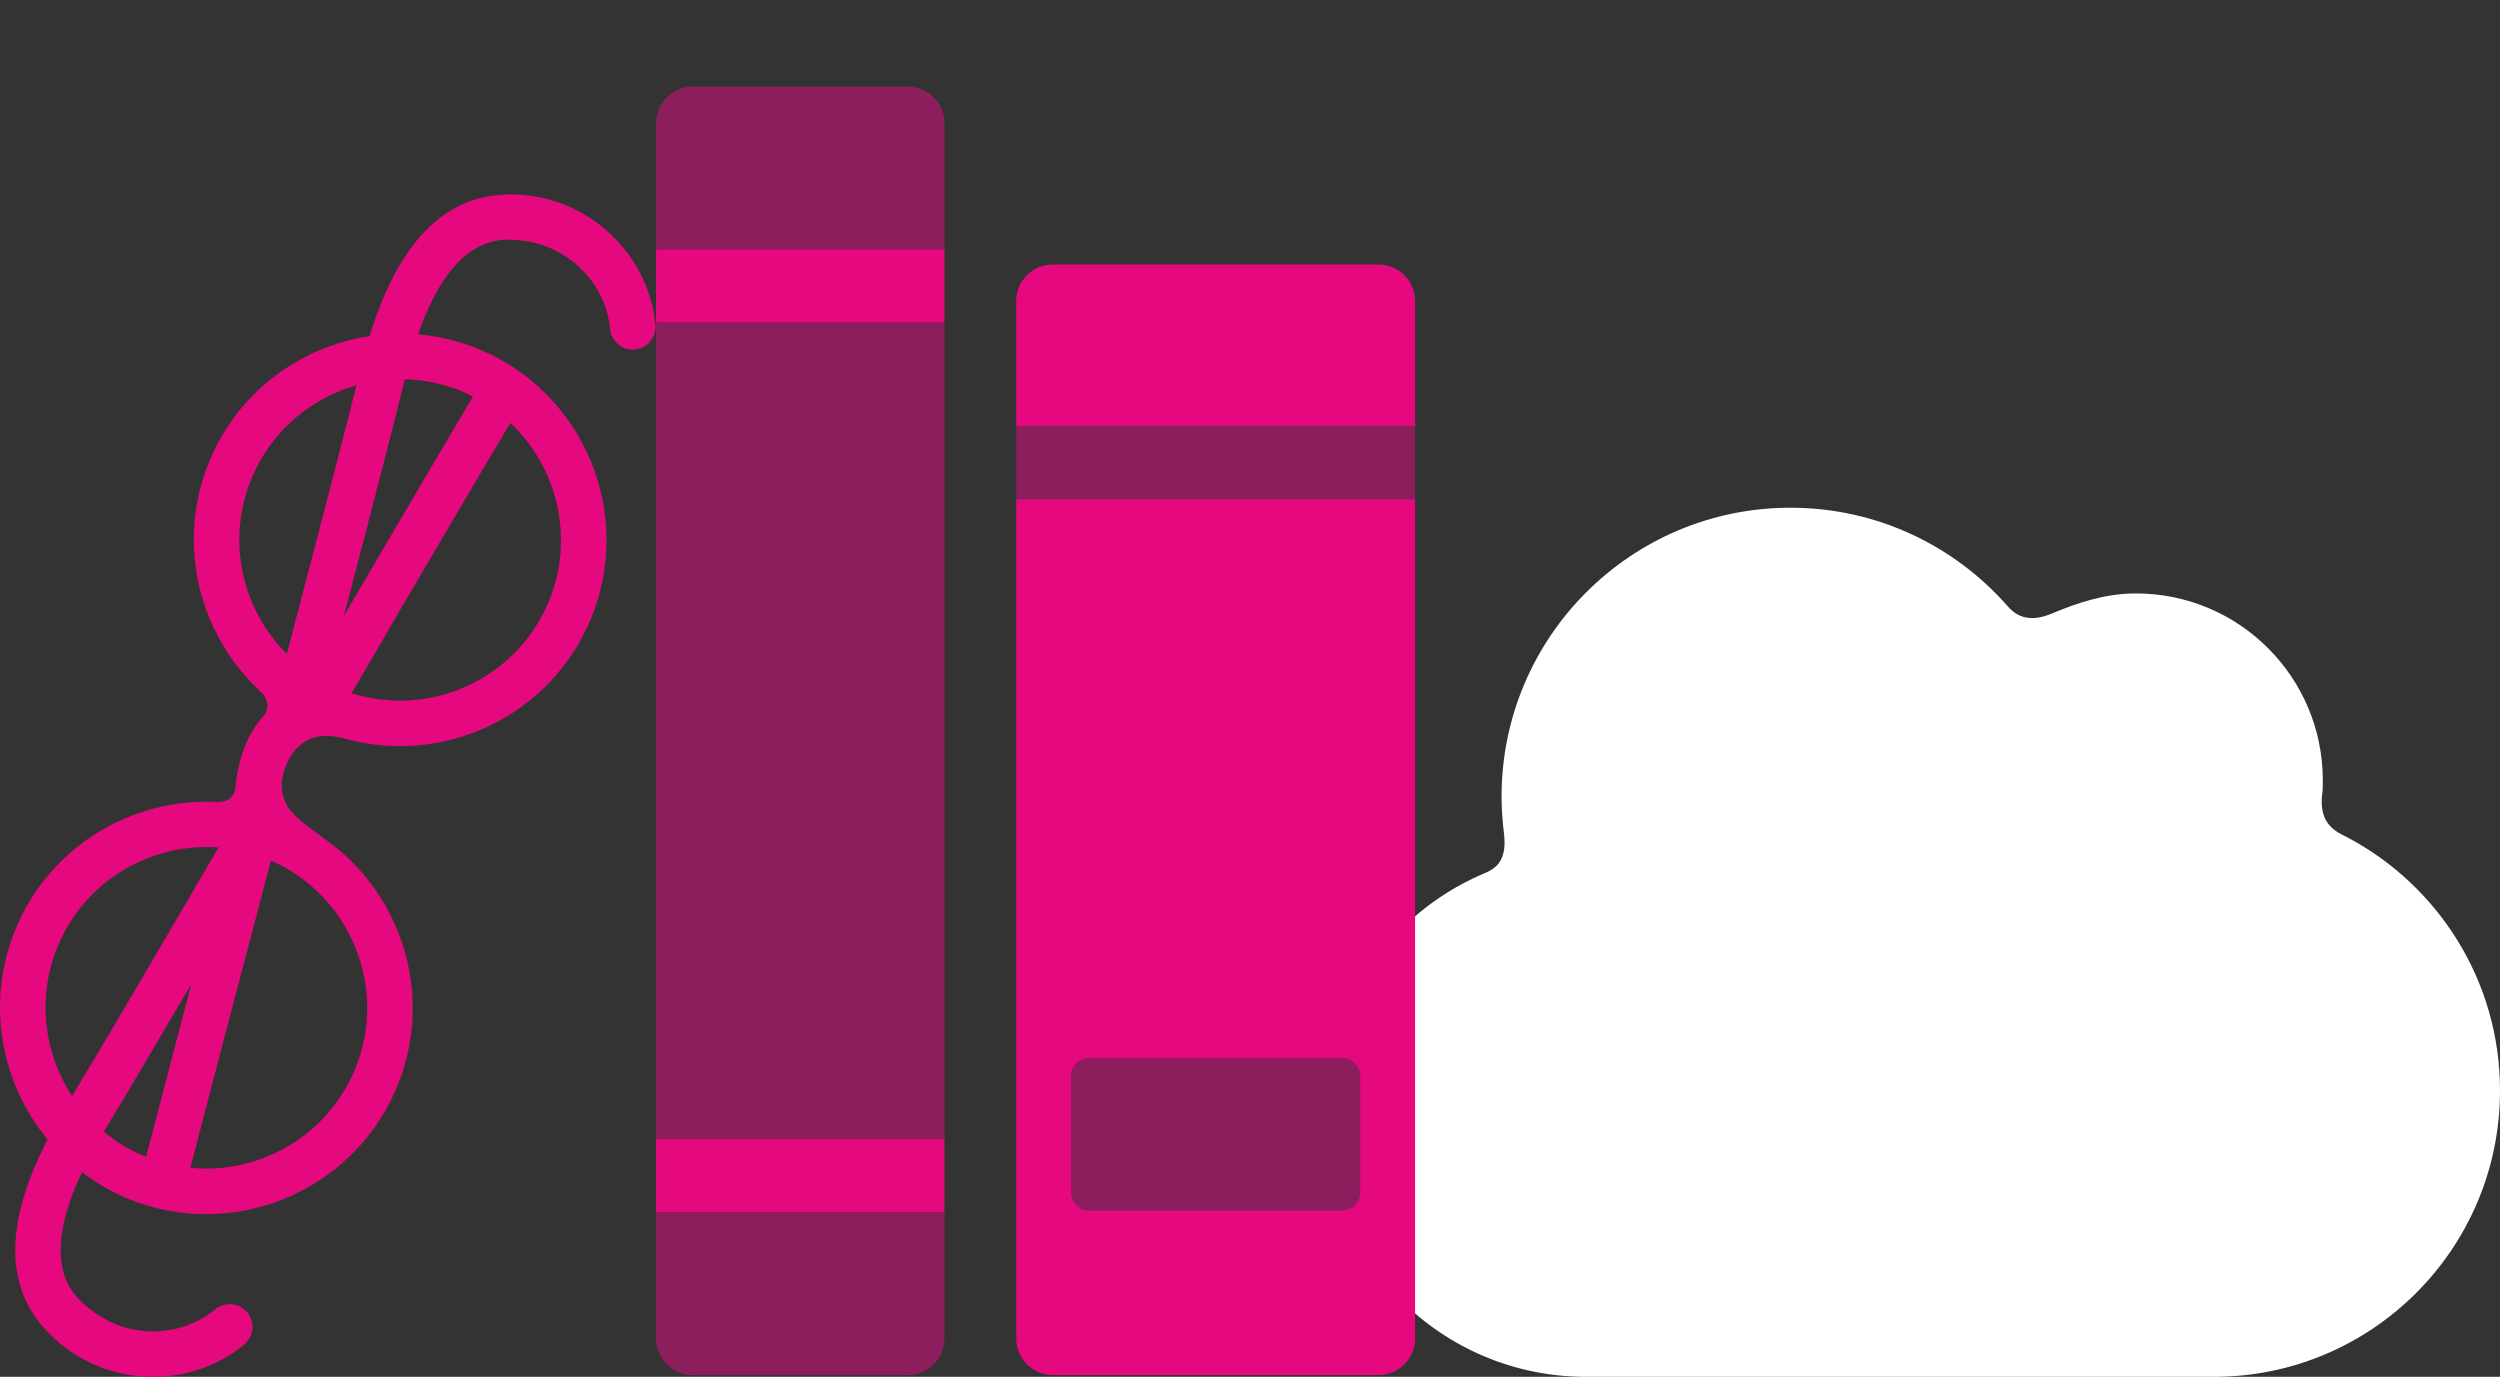 <?xml version="1.0" encoding="utf-8"?>
<!-- Generator: Adobe Illustrator 18.0.0, SVG Export Plug-In . SVG Version: 6.00 Build 0)  -->
<!DOCTYPE svg PUBLIC "-//W3C//DTD SVG 1.1//EN" "http://www.w3.org/Graphics/SVG/1.1/DTD/svg11.dtd">
<svg version="1.1" id="Layer_1" xmlns="http://www.w3.org/2000/svg" xmlns:xlink="http://www.w3.org/1999/xlink" x="0px" y="0px"
	 viewBox="0 0 137.998 76" enable-background="new 0 0 137.998 76" xml:space="preserve">
<rect x="0" y="0" width="137.998" height="76" fill="#333333" stroke="none"/>
<g>
	<path fill="#FFFFFF" d="M128.191,43.758c0.031-0.225,0.025-0.456,0.025-0.688c0-5.694-4.619-10.313-10.317-10.313
		c-1.673,0-3.2,0.507-4.644,1.113c-1.402,0.587-2.077-0.002-2.435-0.41c-2.921-3.33-7.208-5.434-11.986-5.434
		c-8.808,0-15.949,7.142-15.949,15.95c0,0.705,0.058,1.397,0.138,2.081c0.207,1.753-0.775,2.009-1.294,2.238
		c-5.09,2.24-8.646,7.328-8.646,13.246C73.083,69.527,79.558,76,87.547,76c7.988,0,25.919,0,34.647,0
		c8.729,0,15.804-7.077,15.804-15.802c0-6.058-3.412-11.32-8.417-13.971C129.047,45.944,127.942,45.566,128.191,43.758z"/>
	<g>
		<path fill="#E5087E" d="M29.308,10.811c-4.197-0.581-7.12,1.961-8.907,7.741c-3.818,0.578-7.255,3.07-8.838,6.891
			c-1.888,4.56-0.578,9.65,2.884,12.792c0.254,0.232,0.511,0.826,0.085,1.304c-0.363,0.405-0.696,0.898-0.956,1.52
			c-0.373,0.902-0.516,1.684-0.575,2.368c-0.064,0.742-0.658,0.86-1.008,0.841c-4.683-0.247-9.232,2.43-11.128,7.002
			c-1.667,4.027-0.842,8.471,1.759,11.623c-2.666,5.2-2.347,8.975,0.973,11.488c2.932,2.223,7.091,2.15,9.887-0.167
			c0.162-0.137,0.28-0.306,0.358-0.488c0.172-0.417,0.115-0.914-0.195-1.284c-0.442-0.535-1.234-0.608-1.768-0.165
			c-1.908,1.58-4.751,1.623-6.765,0.099c-0.974-0.737-3.091-2.353-0.589-7.673c0.758,0.572,1.59,1.072,2.508,1.451
			c5.803,2.405,12.481-0.363,14.884-6.163c1.884-4.552,0.586-9.63-2.857-12.774c-0.32-0.29-0.665-0.558-1.02-0.822
			c-1.008-0.751-1.924-1.371-2.226-1.992c-0.291-0.598-0.402-1.241,0-2.207c0.305-0.737,0.838-1.216,1.3-1.413
			c0.755-0.323,1.679-0.077,2.064,0.026c5.426,1.438,11.228-1.318,13.436-6.644c2.405-5.807-0.363-12.483-6.167-14.888
			c-1.105-0.457-2.24-0.724-3.374-0.822c1.996-5.679,4.668-5.323,5.889-5.152c2.503,0.344,4.484,2.386,4.713,4.853
			c0.065,0.69,0.678,1.2,1.368,1.135c0.481-0.044,0.873-0.354,1.046-0.771c0.075-0.183,0.108-0.385,0.089-0.597
			C35.846,14.307,32.957,11.316,29.308,10.811z M3.19,52.232c1.502-3.632,5.151-5.73,8.873-5.452
			c-4.032,6.905-6.687,11.413-8.084,13.726C2.42,58.129,2.023,55.046,3.19,52.232z M5.851,62.265
			c0.89-1.465,2.447-4.088,4.703-7.932c-1.142,4.352-2.049,7.838-2.489,9.524c-0.024-0.01-0.047-0.017-0.071-0.026
			c-0.838-0.346-1.597-0.81-2.261-1.364C5.775,62.399,5.808,62.335,5.851,62.265z M19.596,59.027
			c-1.533,3.7-5.296,5.812-9.088,5.433c0.674-2.595,2.433-9.333,4.446-16.957C19.363,49.436,21.445,54.561,19.596,59.027z
			 M13.887,26.405c1.079-2.607,3.267-4.419,5.788-5.137c-0.677,2.724-1.967,7.695-3.842,14.829
			C13.359,33.632,12.47,29.826,13.887,26.405z M30.293,33.201c-1.776,4.286-6.541,6.44-10.884,5.06
			c3.915-6.727,7.396-12.62,8.763-14.916C30.773,25.801,31.741,29.701,30.293,33.201z M25.488,21.598
			c0.212,0.088,0.417,0.191,0.619,0.294c-1.095,1.848-3.848,6.498-7.124,12.105c1.7-6.485,2.826-10.858,3.354-13.028
			c0.002-0.013,0.007-0.024,0.007-0.035C23.399,20.965,24.459,21.172,25.488,21.598z"/>
		<g>
			<path fill="#E5087E" d="M56.096,73.887c0,1.109,0.907,2.016,2.016,2.016h17.984c1.109,0,2.016-0.907,2.016-2.016V27.553H56.096
				V73.887z"/>
			<path fill="#E5087E" d="M78.112,16.614c0-1.109-0.907-2.016-2.016-2.016H58.112c-1.109,0-2.016,0.907-2.016,2.016v6.905h22.016
				V16.614z"/>
			<rect x="56.096" y="23.519" fill="#8C1E5D" width="22.016" height="4.034"/>
		</g>
		<g>
			<path fill="#8C1E5D" d="M52.133,6.791c0-1.109-0.907-2.016-2.016-2.016H38.23c-1.109,0-2.016,0.907-2.016,2.016v6.975h15.919
				V6.791z"/>
			<path fill="#8C1E5D" d="M36.214,73.887c0,1.109,0.907,2.016,2.016,2.016h11.887c1.109,0,2.016-0.907,2.016-2.016v-6.976H36.214
				V73.887z"/>
			<rect x="36.214" y="17.8" fill="#8C1E5D" width="15.919" height="45.079"/>
			<rect x="36.214" y="13.766" fill="#E5087E" width="15.919" height="4.034"/>
			<rect x="36.214" y="62.88" fill="#E5087E" width="15.919" height="4.032"/>
		</g>
		<path fill="#8C1E5D" d="M75.088,65.819c0,0.556-0.454,1.01-1.01,1.01H60.131c-0.556,0-1.01-0.454-1.01-1.01v-6.411
			c0-0.553,0.454-1.008,1.01-1.008h13.947c0.556,0,1.01,0.454,1.01,1.008V65.819z"/>
	</g>
</g>
</svg>
